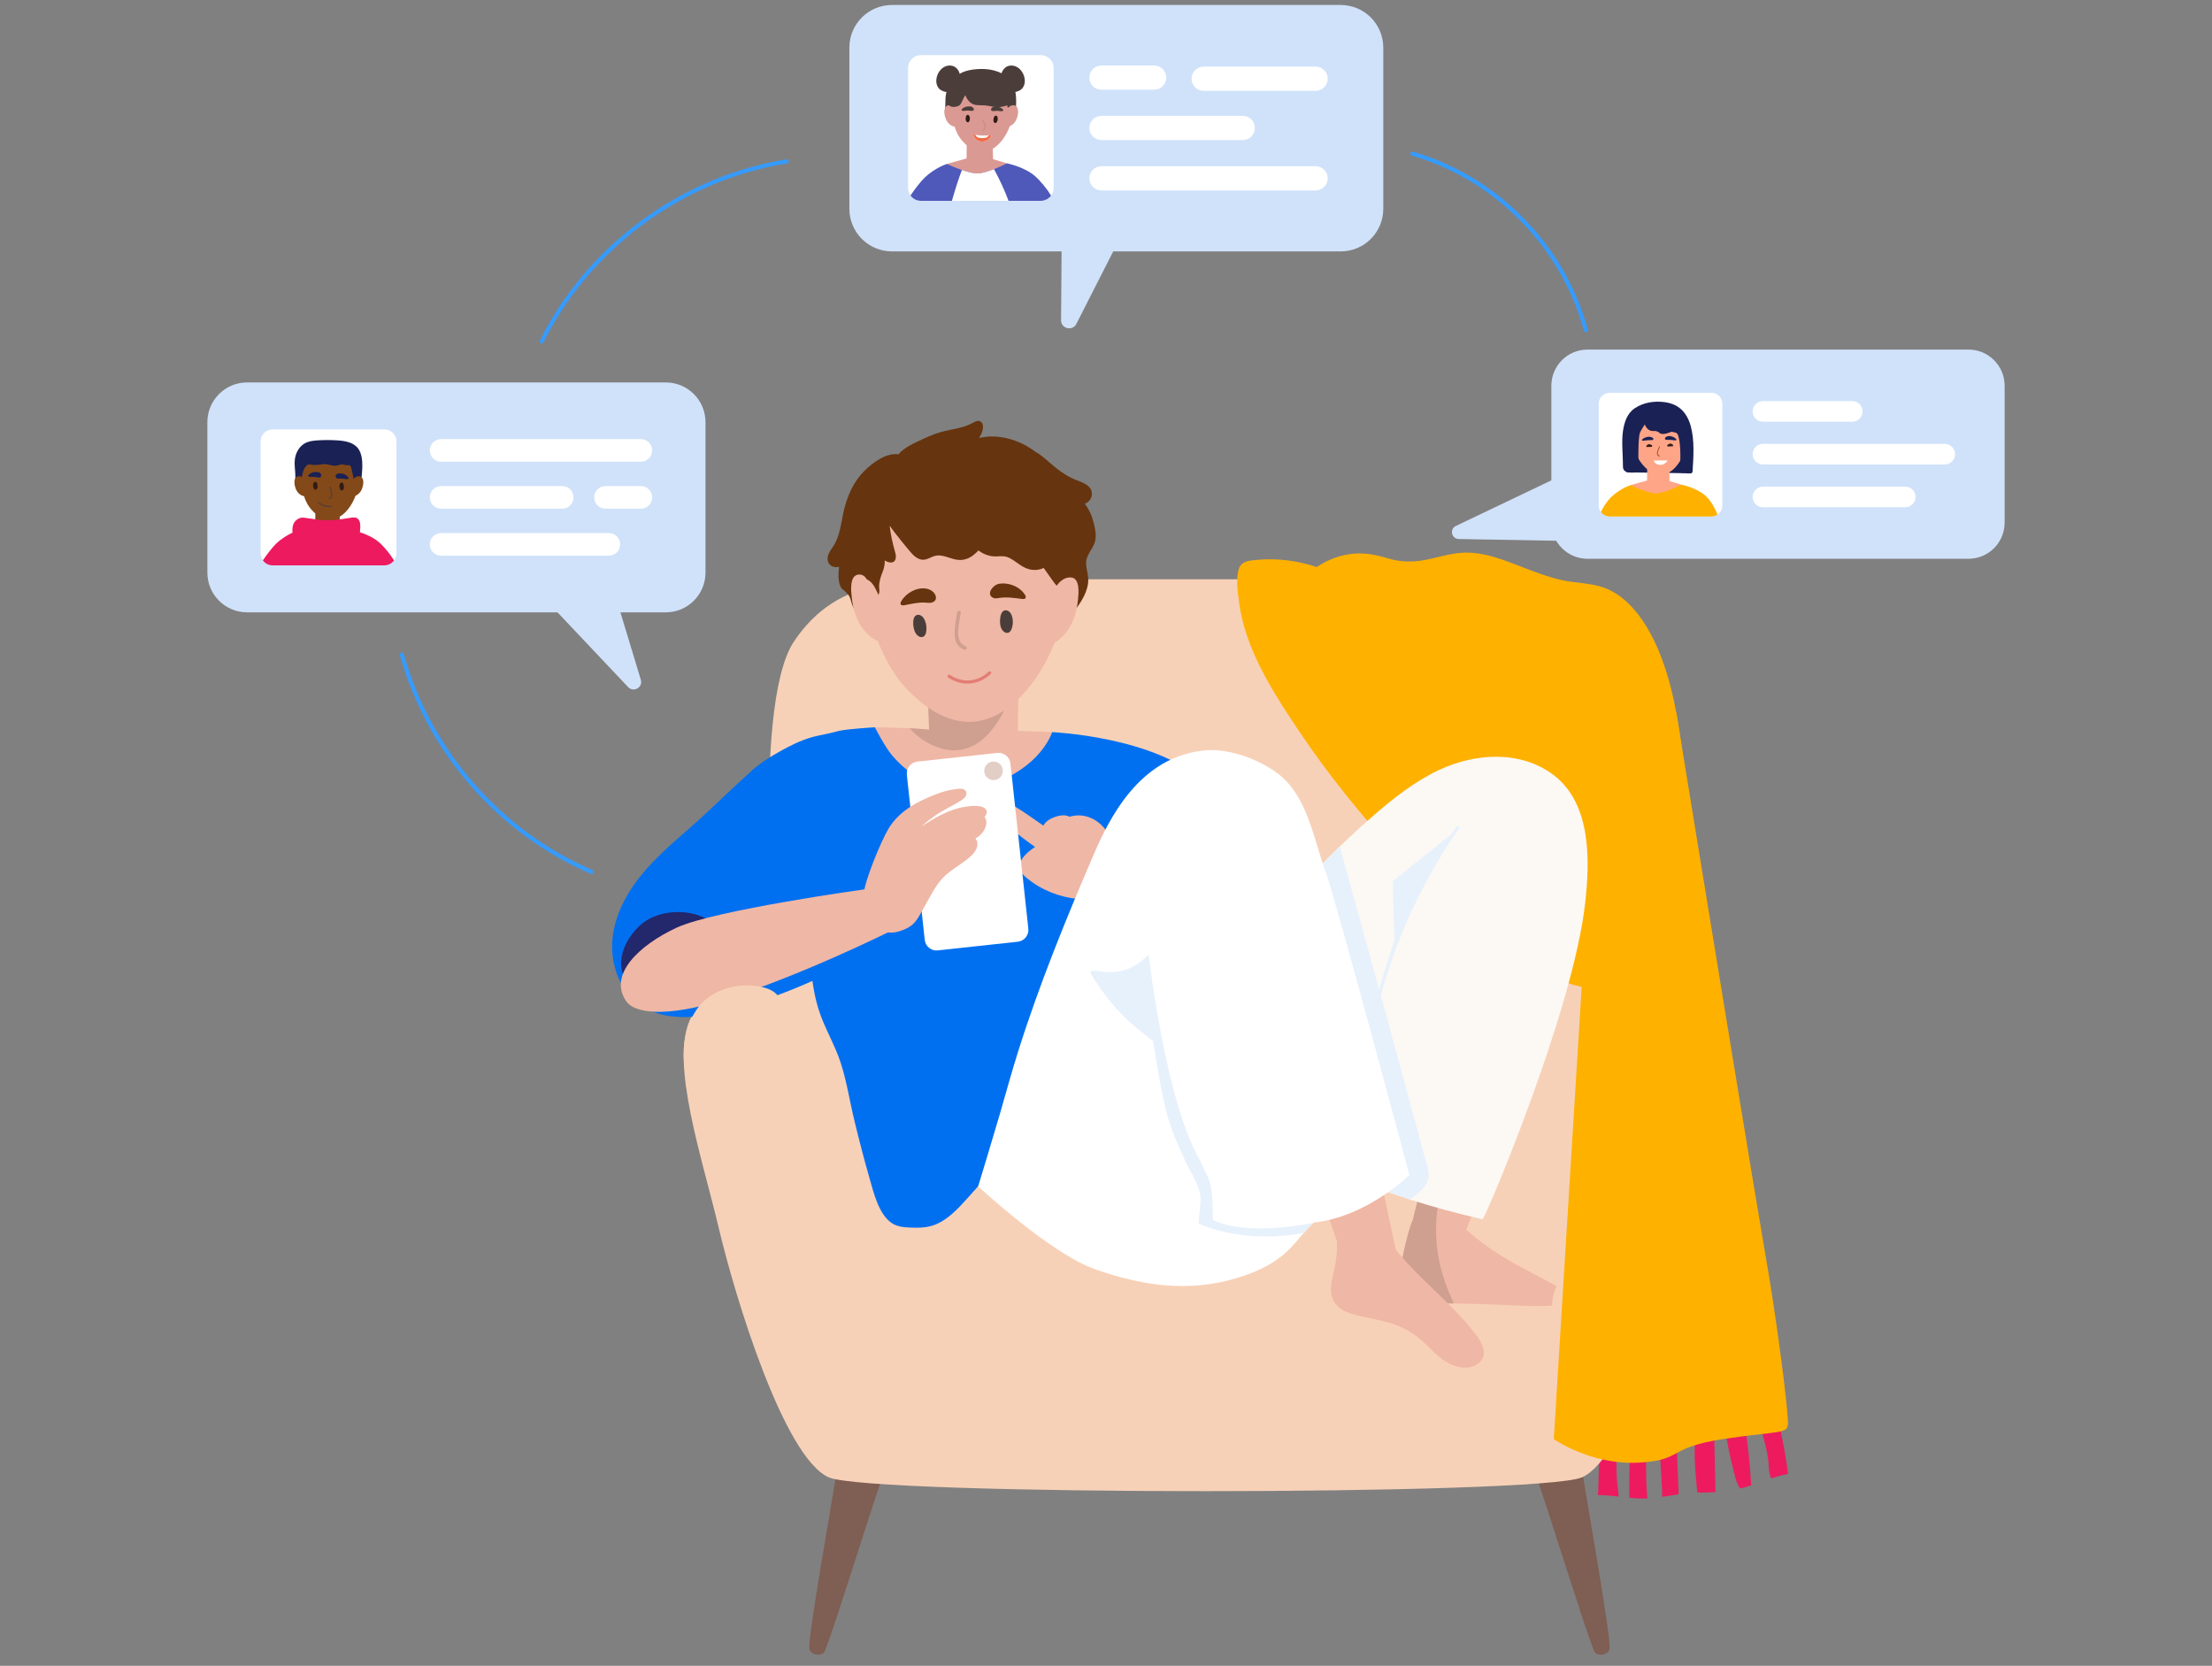 <svg width="320" height="241" viewBox="0 0 320 241" fill="none" xmlns="http://www.w3.org/2000/svg">
<rect x="0" y="0" width="320" height="241" fill="#808080" stroke="none"/>
<g clip-path="url(#clip0_1438_66715)">
<g clip-path="url(#clip1_1438_66715)">
<path d="M254.191 206.461C254.359 206.473 254.523 206.473 254.687 206.473C255.133 208.18 255.706 209.85 255.836 211.654C255.885 212.357 255.898 213.215 256.241 213.875C257.044 213.615 257.849 213.395 258.672 213.237C258.344 210.675 257.88 208.131 257.263 205.618C257.229 205.472 257.065 205.429 256.944 205.488C256.322 205.794 255.693 205.965 255.034 206.018C254.867 205.42 254.727 204.812 254.647 204.189C254.613 203.92 254.182 203.92 254.216 204.189C254.297 204.818 254.424 205.432 254.572 206.039C254.448 206.039 254.318 206.036 254.188 206.027C253.91 206.008 253.913 206.439 254.188 206.458L254.191 206.461Z" fill="#ED1A60"/>
<path d="M248.607 207.226L249.623 207.018C249.877 208.803 250.224 210.572 250.685 212.319C250.874 213.029 251.115 214.532 251.75 215.347C252.274 215.223 252.803 215.071 253.339 214.891C253.172 211.982 252.874 209.081 252.432 206.2C252.413 206.079 252.274 206.033 252.168 206.048C251.437 206.203 250.7 206.355 249.97 206.504C249.895 205.893 249.827 205.286 249.771 204.688C249.747 204.418 249.316 204.412 249.341 204.688C249.4 205.326 249.474 205.958 249.555 206.59C249.202 206.665 248.846 206.736 248.489 206.81C248.22 206.866 248.335 207.278 248.607 207.222V207.226Z" fill="#ED1A60"/>
<path d="M244.619 207.598C244.83 207.629 245.031 207.641 245.235 207.644C245.105 209.711 245.127 211.784 245.356 213.844C245.421 214.455 245.437 215.238 245.557 215.939C245.561 215.939 245.564 215.939 245.567 215.939C246.477 215.939 247.338 215.917 248.18 215.864C248.177 215.815 248.171 215.768 248.171 215.725C248.159 215.105 248.14 214.489 248.128 213.869C248.072 211.465 248.019 209.057 247.964 206.653C247.961 206.501 247.778 206.368 247.642 206.467C247.032 206.891 246.384 207.139 245.691 207.201C245.703 207.059 245.709 206.913 245.722 206.77C245.746 206.495 245.316 206.495 245.291 206.77C245.279 206.922 245.273 207.068 245.266 207.217C245.09 207.214 244.913 207.204 244.734 207.176C244.464 207.139 244.347 207.551 244.622 207.588L244.619 207.598Z" fill="#ED1A60"/>
<path d="M238.944 209.194C239.331 209.215 239.7 209.197 240.065 209.15C240.186 211.251 240.307 213.349 240.44 215.449C240.459 215.756 240.44 216.159 240.446 216.558C241.245 216.438 242.041 216.295 242.843 216.177C242.756 213.962 242.666 211.75 242.58 209.537C242.561 209.107 242.722 208.273 242.171 208.134C241.902 208.066 241.632 208.264 241.394 208.357C241.081 208.478 240.774 208.565 240.468 208.633C240.449 208.369 240.434 208.109 240.421 207.846C240.403 207.57 239.975 207.567 239.991 207.846C240.009 208.134 240.025 208.422 240.044 208.71C239.687 208.763 239.328 208.785 238.947 208.763C238.669 208.754 238.669 209.184 238.947 209.194H238.944Z" fill="#ED1A60"/>
<path d="M235.861 209.838C235.697 211.883 235.687 213.934 235.709 215.992C235.709 216.196 235.693 216.438 235.693 216.686C236.44 216.763 237.183 216.816 237.926 216.803C238.059 216.803 238.189 216.788 238.323 216.782C238.152 214.951 238.087 213.113 238.155 211.27C238.168 210.851 238.397 210.055 237.979 209.785C237.824 209.683 237.647 209.754 237.471 209.751C237.031 209.739 236.666 209.686 236.313 209.559C236.338 209.228 236.369 208.896 236.409 208.562C236.44 208.292 236.009 208.292 235.978 208.562C235.947 208.834 235.923 209.101 235.898 209.367C235.786 209.302 235.669 209.234 235.554 209.147C235.334 208.983 235.121 209.355 235.34 209.516C235.508 209.64 235.684 209.745 235.861 209.838Z" fill="#ED1A60"/>
<path d="M230.27 209.823C230.648 209.866 231.014 209.881 231.379 209.878L231.206 215.815C231.203 215.948 231.181 216.122 231.159 216.311C232.153 216.292 233.157 216.394 234.16 216.512C234.129 215.641 233.943 214.731 233.903 213.934C233.822 212.37 233.813 210.799 233.869 209.231C233.872 209.098 233.726 208.977 233.593 209.023C233.005 209.234 232.413 209.364 231.822 209.414C231.831 209.008 231.844 208.605 231.856 208.199C231.865 207.923 231.435 207.923 231.426 208.199L231.391 209.438C231.023 209.448 230.651 209.435 230.27 209.386C230.001 209.352 230.001 209.782 230.27 209.816V209.823Z" fill="#ED1A60"/>
<path d="M127.727 212.205C125.782 211.57 123.837 210.935 121.889 210.299C121.982 209.692 122.078 209.088 122.171 208.481C122.215 208.211 121.8 208.093 121.756 208.366C121.663 208.967 121.57 209.565 121.478 210.166C121.313 210.114 121.149 210.061 120.985 210.005C120.722 209.918 120.607 210.334 120.871 210.42C121.05 210.479 121.23 210.538 121.409 210.597C120.171 218.538 116.916 236.463 117.08 238.495C117.155 239.419 118.969 239.834 119.381 238.759C120.917 234.755 125.506 219.998 126.888 215.939C128.448 211.328 126.575 217.162 127.875 212.471C127.906 212.357 127.835 212.242 127.727 212.208V212.205Z" fill="#7F5E53"/>
<path d="M222.061 212.468C223.362 217.156 221.488 211.325 223.049 215.936C224.433 219.995 229.019 234.752 230.555 238.756C230.967 239.831 232.782 239.416 232.856 238.492C233.02 236.46 229.766 218.535 228.527 210.594C228.707 210.535 228.886 210.476 229.066 210.417C229.329 210.331 229.215 209.915 228.951 210.002C228.787 210.055 228.623 210.111 228.459 210.163C228.366 209.562 228.273 208.964 228.18 208.363C228.137 208.09 227.725 208.205 227.765 208.478C227.858 209.085 227.954 209.689 228.047 210.296C226.102 210.932 224.158 211.567 222.21 212.202C222.098 212.239 222.027 212.351 222.058 212.465L222.061 212.468Z" fill="#7F5E53"/>
<path d="M248.893 147.463C245.945 141.152 236.218 143.733 236.218 143.733C236.218 143.733 240.346 102.424 233.861 92.779C227.377 83.134 217.761 83.806 205.687 83.806H143.05C130.976 83.806 121.36 83.134 114.876 92.779C108.391 102.424 112.519 143.733 112.519 143.733C112.519 143.733 102.792 141.152 99.844 147.463C96.896 153.775 101.613 167.628 103.972 177.627C106.329 187.625 113.405 210.861 119.889 213.73C125.922 216.397 222.825 216.397 228.857 213.73C235.342 210.861 242.414 187.625 244.774 177.627C247.131 167.628 251.847 153.775 248.902 147.463H248.893Z" fill="#F7D1B7"/>
<path d="M244.304 118.384C244.291 118.251 244.273 118.114 244.26 117.978C244.26 117.966 244.257 117.953 244.257 117.941C243.836 113.975 243.542 109.913 242.963 105.91C242.83 104.983 242.684 104.063 242.511 103.152C242.511 103.134 242.507 103.118 242.501 103.099C242.26 101.78 241.972 100.466 241.628 99.171C241.591 99.016 241.551 98.858 241.504 98.703C241.281 97.876 241.027 97.054 240.749 96.246C239.696 93.181 238.215 90.089 235.973 87.71C234.976 86.65 233.803 85.748 232.456 85.184C230.904 84.534 229.216 84.41 227.563 84.202C226.686 84.094 225.835 83.917 224.999 83.694C224.831 83.651 224.667 83.604 224.503 83.551C222.038 82.845 219.703 81.773 217.244 80.936C215.73 80.416 214.16 80.019 212.556 79.954C210.843 79.889 209.211 80.298 207.564 80.707C207.199 80.797 206.842 80.881 206.489 80.949C206.356 80.974 206.22 81.001 206.084 81.026C204.316 81.336 202.656 81.336 200.807 80.784C199.091 80.273 197.453 79.923 195.654 80.118C193.948 80.304 192.322 80.881 190.897 81.77C190.764 81.857 190.631 81.943 190.498 82.033C190.498 82.036 190.495 82.036 190.495 82.036C187.705 81.104 184.75 80.722 181.812 80.998C180.815 81.088 179.632 81.15 179.241 82.241C178.755 83.61 179.049 85.507 179.22 86.913C179.529 89.466 180.273 91.917 181.276 94.275C181.356 94.473 181.443 94.665 181.53 94.861C183.193 98.604 185.487 102.12 187.717 105.467C189.931 108.794 192.306 111.998 194.706 114.997C194.852 115.183 194.998 115.366 195.149 115.549C202.21 124.293 209.434 131.224 213.491 134.189C215.804 135.884 217.737 137.312 219.524 138.508C219.914 138.775 220.301 139.026 220.682 139.264C223.314 140.922 225.748 142.065 228.814 142.787C229.071 142.846 229.337 142.908 229.607 142.964C229.997 143.045 230.402 143.119 230.82 143.187C232.406 143.454 234.18 143.627 236.218 143.726C236.868 143.757 237.55 143.63 238.243 143.392C238.376 143.345 238.51 143.292 238.649 143.24C241.38 142.112 244.17 139.295 245.409 137.061C245.496 136.91 245.573 136.761 245.641 136.615C245.954 135.958 246.109 135.363 246.062 134.911C245.477 129.399 244.892 123.89 244.307 118.378L244.304 118.384Z" fill="#FFB100"/>
<path d="M158.244 75.722C157.99 74.69 157.569 73.711 156.937 72.887C157.569 72.626 158.037 72.016 157.953 71.288C157.817 70.095 156.38 69.742 155.448 69.351C153.618 68.586 152.354 67.328 150.865 66.092C150.53 65.813 150.177 65.578 149.809 65.376C148.941 64.719 147.985 64.18 146.944 63.79C145.863 63.384 144.705 63.154 143.547 63.145C142.894 63.139 142.256 63.235 141.621 63.35C141.757 63.161 141.875 62.962 141.971 62.755C142.169 62.327 142.398 61.407 141.934 61.035C141.447 60.645 140.825 61.147 140.391 61.351C139.212 61.906 137.97 62.061 136.709 62.349C135.635 62.594 134.619 63.003 133.625 63.467C132.368 64.056 130.897 64.657 129.968 65.723C128.184 65.475 126.193 66.969 125.025 68.146C123.589 69.593 122.771 71.344 122.226 73.268C121.746 74.972 121.662 76.905 120.854 78.507C120.495 79.22 119.711 79.991 119.721 80.822C119.73 81.807 120.616 82.222 121.387 81.993C121.26 82.972 121.238 83.979 121.551 84.769C121.706 85.16 121.932 85.268 122.226 85.534C122.576 85.85 122.855 86.132 123.019 86.613C123.127 86.935 123.18 87.26 123.316 87.576C123.883 88.893 124.998 89.903 126.112 90.78C127.165 91.607 128.271 92.367 129.417 93.067C130.451 95.49 133.48 96.788 135.653 98.176C136.963 99.013 138.162 100.407 139.874 100.168C141.537 99.939 143.296 99.081 144.832 98.433C146.455 97.749 148.037 96.943 149.431 95.865C150.889 94.737 151.88 93.38 152.815 91.824C153.875 90.064 155.417 88.651 156.463 86.892C156.912 86.139 157.272 85.314 157.399 84.447C157.55 83.415 157.163 82.557 157.123 81.544C157.077 80.304 158.018 79.567 158.371 78.464C158.653 77.581 158.455 76.599 158.238 75.722H158.244Z" fill="#66340E"/>
<path d="M152.206 105.919C152.206 105.919 149.1 105.786 147.248 105.742C145.966 105.711 144.681 105.69 143.396 105.69C140.807 105.677 138.218 105.721 135.632 105.807C135.607 105.73 135.542 105.662 135.44 105.652C135.096 105.618 134.756 105.587 134.412 105.556C133.483 105.476 132.551 105.411 131.616 105.358C129.934 105.262 126.562 105.222 126.562 105.222C126.562 105.222 124.298 107.902 124.112 108.553C123.957 109.095 125.537 107.49 125.781 107.917C128.095 111.933 131.622 115.735 136.044 117.368C138.301 118.201 140.67 118.997 143.098 118.505C145.346 118.049 147.338 116.732 148.936 115.118C150.66 113.38 152.054 111.285 153.336 109.206C153.723 108.583 152.209 105.925 152.209 105.925L152.206 105.919Z" fill="#EFB7A5"/>
<path d="M147.369 111.952C147.292 109.882 147.248 107.812 147.248 105.743C147.248 102.951 147.323 100.153 147.462 97.361C147.475 97.141 147.171 97.076 147.063 97.253C146.799 97.699 146.524 98.083 146.168 98.334C145.846 98.557 145.459 98.669 144.96 98.619C144.647 98.585 144.526 98.539 144.232 98.65C143.978 98.749 144 98.858 143.765 98.979C143.176 99.276 142.693 99.313 142.071 99.199C141.328 99.056 140.597 98.864 139.857 98.715C139.81 98.706 139.767 98.697 139.72 98.691C137.958 98.362 136.116 98.347 134.632 99.425C134.598 98.443 134.567 97.457 134.53 96.478C134.521 96.203 134.09 96.203 134.1 96.478C134.146 97.705 134.19 98.932 134.233 100.162C134.298 101.959 134.357 103.763 134.413 105.563C134.434 106.248 134.456 106.926 134.478 107.608C134.546 109.78 134.608 111.949 134.666 114.118C134.67 114.254 134.775 114.325 134.88 114.325C135.137 114.914 135.71 115.267 136.416 115.568C136.837 115.747 137.159 116.076 137.587 116.253C137.899 116.383 138.249 116.445 138.581 116.519C139.432 116.711 140.302 116.854 141.173 116.854C144.08 116.854 146.601 114.957 147.499 112.206C147.543 112.082 147.465 111.992 147.369 111.955V111.952Z" fill="#EFB7A5"/>
<path d="M146.308 98.762C146.287 98.598 146.24 98.455 146.166 98.331C145.327 96.826 141.134 98.198 139.715 98.684C139.613 98.722 139.523 98.753 139.449 98.781C138.542 99.09 137.687 99.521 136.783 99.834C135.95 100.125 135.049 99.859 134.259 100.144C134.25 100.147 134.237 100.153 134.228 100.156C134.293 101.953 134.352 103.757 134.408 105.557C133.479 105.476 132.547 105.411 131.611 105.359C132.373 106.285 133.407 107.053 134.473 107.602C134.962 107.856 135.461 108.064 135.941 108.218C138.724 109.108 141.236 108.166 143.106 106.034C143.205 105.922 143.301 105.811 143.394 105.693C144.2 104.72 144.89 103.645 145.398 102.493C145.866 101.433 146.457 99.949 146.308 98.765V98.762Z" fill="#CF9F90"/>
<path d="M154.184 84.986C154.206 82.873 154.033 80.754 153.757 78.703C153.624 77.72 153.438 76.744 153.175 75.79C152.871 74.699 152.429 73.485 151.447 73.076C150.849 72.828 150.18 72.939 149.549 72.843C148.133 72.63 147.046 71.421 145.792 70.684C144.349 69.835 142.665 69.602 141.023 69.618C139.314 69.63 137.608 69.894 135.963 70.396C135.276 70.606 134.588 70.86 133.876 70.894C132.247 70.978 130.851 70.219 129.253 70.885C127.754 71.508 126.679 72.713 125.97 74.263C123.982 78.61 124.756 83.719 125.688 88.295C126.559 92.565 128.574 97.141 131.612 100.128C133.542 102.028 135.908 103.784 138.661 104.293C141.767 104.866 144.458 103.664 146.762 101.637C151.181 97.749 154.126 90.855 154.184 84.986Z" fill="#EFB7A5"/>
<path d="M154.01 75.685C152.889 72.928 150.656 70.991 147.918 69.922C141.787 67.527 134.764 67.673 128.632 69.978C128.632 69.978 128.632 69.975 128.629 69.972C127.914 69.07 126.805 69.312 125.994 69.953C125.963 69.965 125.935 69.987 125.913 70.021C124.978 70.805 124.464 71.973 124.145 73.126C123.618 75.028 123.176 77.216 123.253 79.307C122.888 80.038 122.764 80.881 122.925 81.845C123.188 83.428 123.699 86.418 125.78 86.567C126.3 86.604 126.938 86.4 127.155 85.876C127.276 85.582 127.177 85.238 127.177 84.931C127.177 84.097 127.409 83.419 127.712 82.657C127.929 82.111 128.003 81.591 127.991 81.079C128.019 81.095 128.047 81.117 128.075 81.132C129.22 81.764 129.849 81.123 129.508 79.936C129.134 78.626 128.846 77.349 128.7 76.057C128.942 76.395 129.189 76.729 129.443 77.061C130.094 77.907 130.772 78.734 131.456 79.555C131.939 80.131 132.481 80.791 133.255 80.953C134.107 81.129 134.742 80.435 135.566 80.364C136.597 80.274 137.588 80.903 138.603 80.999C139.848 81.117 140.768 80.469 141.548 79.629C141.731 79.775 141.929 79.905 142.143 80.02C142.539 80.231 142.97 80.379 143.413 80.454C144.342 80.606 145.165 80.258 146.057 80.729C147.197 81.331 147.965 82.285 149.334 82.437C149.919 82.502 150.486 82.409 150.984 82.167C151.393 82.746 151.802 83.326 152.214 83.902C152.78 84.692 153.35 85.424 154.208 85.91C154.363 85.997 154.511 85.882 154.53 85.724C154.936 82.406 155.307 78.867 154.013 75.688L154.01 75.685Z" fill="#66340E"/>
<path d="M151.513 93.162C152.371 93.416 153.486 92.344 153.978 91.796C155.232 90.402 155.756 88.599 155.945 86.767C156.035 85.887 156.279 83.638 154.935 83.539C152.318 83.353 150.869 88.918 150.798 90.761C150.773 91.412 150.705 92.918 151.516 93.159L151.513 93.162Z" fill="#EFB7A5"/>
<path d="M128.356 90.343C128.3 88.918 127.792 87.576 127.185 86.303C126.764 85.423 126.365 84.227 125.405 83.821C125.148 83.4 124.779 83.08 124.219 83.121C122.875 83.217 123.116 85.469 123.209 86.349C123.398 88.18 123.918 89.981 125.176 91.378C125.671 91.926 126.786 93.001 127.64 92.744C128.452 92.503 128.384 90.997 128.359 90.346L128.356 90.343Z" fill="#EFB7A5"/>
<path d="M177.513 127.506C177.073 125.03 176.435 122.672 175.417 120.373C174.8 118.982 174.782 117.802 174.646 116.33C174.546 115.261 174.24 114.248 173.782 113.287C173.918 113.234 173.995 113.076 173.862 112.952C166.972 106.557 152.204 105.919 152.204 105.919C152.204 105.919 151.717 107.58 149.878 109.488C146.372 113.129 139.752 115.456 135.001 113.609C132.688 112.711 130.666 111.165 129.059 109.287C128.012 108.063 126.563 105.219 126.563 105.219C126.563 105.219 122.422 105.448 121.205 105.78C118.765 106.446 117.876 106.343 115.548 107.332C114.024 107.979 111.026 109.646 109.735 110.691C109.292 111.05 108.626 111.493 108.45 112.076C108.258 112.705 108.645 113.324 108.911 113.863C111.999 120.175 114.82 126.598 117.334 133.154C117.105 137.439 117.13 141.774 118.381 145.901C119.196 148.591 120.707 150.989 121.583 153.65C122.5 156.427 122.927 159.358 123.618 162.193C124.293 164.966 125.005 167.736 125.795 170.481C126.38 172.517 127.095 175.587 128.935 176.898C129.74 177.471 130.725 177.555 131.685 177.595C132.889 177.645 134.119 177.632 135.255 177.186C137.547 176.291 139.309 174.035 140.922 172.269C143.499 169.443 145.865 166.435 148.011 163.277C150.451 161.744 153.043 160.421 155.402 158.769C159.205 156.111 162.605 152.925 165.999 149.777C169.372 146.651 172.707 143.432 175.41 139.689C176.612 138.022 177.758 136.191 178.098 134.13C178.458 131.949 177.903 129.644 177.519 127.5L177.513 127.506Z" fill="#0070F1"/>
<path d="M161.526 124.376C161.275 122.431 160.56 120.336 158.993 119.053C157.791 118.071 156.19 117.69 154.741 118.161C154.298 117.941 153.802 117.879 153.171 118.031C152.276 118.248 151.365 118.651 150.938 119.444C149.544 118.474 148.154 117.482 146.711 116.602C146.058 116.206 144.593 115.289 144.24 116.485C143.856 117.795 145.345 119.063 146.185 119.785C147.318 120.764 148.507 121.672 149.733 122.527C148.851 123.112 147.934 123.875 147.572 124.816C147.197 125.786 147.878 126.483 148.581 127.06C150.703 128.801 153.31 129.805 156.029 130.068C156.045 130.068 156.057 130.065 156.072 130.065C157.299 130.725 158.788 130.44 159.85 129.476C161.259 128.197 161.761 126.214 161.523 124.376H161.526Z" fill="#EFB7A5"/>
<path d="M122.721 134.509C122.641 132.55 122.266 130.614 121.768 128.721C121.157 126.412 120.371 124.151 119.625 121.886C118.919 119.741 118.308 117.529 117.457 115.438C116.209 112.376 113.245 110.471 109.947 111.493C109.957 111.484 109.969 111.475 109.978 111.466C110.186 111.283 109.424 110.923 109.213 111.106C105.875 114.019 102.995 116.984 99.66 119.896C96.796 122.394 93.866 124.907 91.68 128.048C89.735 130.843 88.357 134.22 88.571 137.678C88.753 140.6 90.042 143.513 92.445 145.266C95.061 147.175 98.443 147.373 101.552 146.967C105.25 146.484 108.894 145.291 112.384 144.011C114.196 143.345 115.983 142.611 117.742 141.812C119.138 141.176 120.879 140.569 121.836 139.296C122.824 137.982 122.783 136.067 122.718 134.505L122.721 134.509Z" fill="#0070F1"/>
<path d="M92.872 133.635C90.741 135.401 88.976 138.686 90.32 141.394C90.348 141.449 90.391 141.48 90.438 141.493C90.385 141.604 90.41 141.75 90.565 141.778C92.388 142.106 94.213 142.463 96.043 142.76C97.405 142.983 98.811 143.15 100.183 142.927C102.707 142.518 104.757 140.535 104.94 137.923C105.373 131.723 96.715 130.45 92.875 133.635H92.872Z" fill="#23276C"/>
<path d="M197.325 164.185C197.087 163.81 196.848 163.798 196.43 163.854C195.637 163.962 194.835 164.244 194.055 164.436C193.024 164.69 191.989 164.941 190.958 165.198C190.277 165.366 189.633 165.517 189.063 165.895C188.989 165.685 188.914 165.471 188.837 165.257C188.747 165.006 188.363 165.152 188.453 165.403C188.546 165.657 188.633 165.914 188.725 166.171C188.645 166.295 188.722 166.459 188.84 166.493C190.782 171.928 192.68 177.375 194.532 182.838C194.538 182.853 194.547 182.866 194.557 182.878C194.699 183.702 194.965 184.468 195.854 184.725C196.746 184.985 198.558 184.368 199.239 183.777C200.214 182.934 202.057 181.443 202.057 181.443L198.313 163.922C198.313 163.922 197.666 164.718 197.325 164.185Z" fill="#EFB7A5"/>
<path d="M216.69 163.104C216.693 162.658 216.501 162.519 216.117 162.339C215.395 161.998 214.569 161.797 213.807 161.533C212.803 161.186 211.797 160.833 210.797 160.489C210.134 160.257 209.512 160.034 208.827 160.043C208.88 159.823 208.936 159.603 208.985 159.386C209.044 159.129 208.641 159.039 208.579 159.296C208.521 159.563 208.456 159.826 208.391 160.089C208.257 160.148 208.233 160.331 208.31 160.424C207.421 164.198 206.508 167.963 205.576 171.724C205.179 173.332 204.777 174.947 204.368 176.558C204.312 176.787 204.25 177.01 204.194 177.236C204.191 177.255 204.194 177.267 204.194 177.283C203.863 178.054 203.671 178.835 204.275 179.538C204.885 180.245 206.74 180.713 207.635 180.589C207.722 180.576 207.808 180.567 207.901 180.552C209.214 180.384 211.267 180.167 211.267 180.167L212.119 177.933L217.659 163.43C217.659 163.43 216.677 163.743 216.687 163.11L216.69 163.104Z" fill="#EFB7A5"/>
<path d="M225.164 186.057C225.056 185.995 224.951 185.936 224.855 185.881C223.449 185.097 222.015 184.372 220.597 183.619C217.776 182.122 215.097 180.505 212.688 178.392C212.496 178.224 212.31 178.07 212.121 177.93C211.365 177.363 210.616 177.059 209.551 177.152C208.944 177.205 208.346 177.221 207.761 177.193C206.788 177.146 205.844 176.97 204.896 176.647C204.927 176.551 204.955 176.458 204.986 176.362C205.073 176.099 204.658 175.984 204.574 176.245C204.543 176.331 204.518 176.418 204.487 176.502C204.475 176.492 204.463 176.489 204.444 176.483C204.426 176.474 204.398 176.502 204.367 176.551C203.977 177.18 202.698 182.005 202.568 184.279C202.453 186.37 203.763 187.817 205.745 188.294C206.962 188.583 208.247 188.53 209.492 188.558C209.761 188.561 210.034 188.57 210.303 188.576C211.508 188.601 212.715 188.623 213.923 188.651C216.391 188.697 222.498 189.097 224.319 188.892C224.396 188.883 224.48 188.877 224.564 188.868C224.477 187.895 224.836 186.968 225.164 186.06V186.057Z" fill="#EFB7A5"/>
<path d="M208.163 182.237C208.052 181.676 207.965 181.109 207.9 180.545C207.767 179.429 207.72 178.308 207.758 177.189C207.816 175.265 208.12 173.35 208.643 171.491C208.721 171.225 208.303 171.107 208.231 171.376C208.157 171.631 208.101 171.878 208.039 172.132C207.318 172.012 206.593 171.888 205.872 171.77C205.776 171.751 205.677 171.736 205.574 171.717C205.178 173.325 204.775 174.94 204.367 176.551C203.977 177.18 202.698 182.004 202.568 184.278C202.453 186.37 203.763 187.817 205.745 188.294C206.962 188.582 208.247 188.529 209.492 188.557C209.761 188.56 210.034 188.57 210.303 188.576C209.374 186.54 208.597 184.439 208.16 182.237H208.163Z" fill="#CF9F90"/>
<path d="M224.753 112.131C219.953 108.488 213.369 108.955 208.166 111.4C204.661 113.048 201.583 115.475 198.675 118.006C197.015 119.456 195.392 120.949 193.81 122.48C192.872 123.388 191.949 124.314 191.035 125.247C190.131 125.114 189.456 125.622 188.954 126.384C188.998 125.278 189.041 124.172 189.097 123.072C189.115 122.796 188.685 122.796 188.666 123.072C188.598 124.479 188.533 125.891 188.465 127.301C188.069 128.218 187.833 129.235 187.703 129.91C187.651 130.18 188.069 130.297 188.121 130.022C188.177 129.724 188.267 129.306 188.388 128.85C188.351 129.616 188.307 130.387 188.255 131.153C188.177 132.404 188.032 133.761 187.115 134.703C186.353 135.49 185.266 135.853 184.328 136.377C184.142 136.479 183.966 136.59 183.808 136.708C182.572 137.597 182.052 138.855 181.981 140.47C181.869 143.017 182.3 145.635 182.869 148.11C184.006 153.068 185.737 158.004 187.846 162.633C188.741 164.606 189.828 166.574 191.453 168.049C191.974 168.523 192.537 168.923 193.135 169.276C194.432 170.047 195.876 170.593 197.281 171.144C199.486 172.015 201.719 172.808 203.97 173.533C207.429 174.652 210.938 175.603 214.487 176.39C214.756 176.449 227.552 146.508 229.323 130.62C230.008 124.488 230.218 116.283 224.756 112.134L224.753 112.131Z" fill="#FCF8F4"/>
<path d="M210.699 119.614C207.314 124.445 204.499 129.644 202.297 135.097C202.245 132.559 202.149 130.022 201.991 127.487C201.975 127.212 201.545 127.212 201.56 127.487C201.734 130.282 201.842 133.08 201.888 135.878C201.888 135.934 201.91 135.974 201.938 136.008C201.021 138.363 200.216 140.764 199.532 143.203C197.637 136.29 195.732 129.38 193.809 122.48C192.871 123.388 191.948 124.315 191.034 125.247C190.13 125.114 189.455 125.622 188.953 126.384C188.997 125.278 189.04 124.172 189.096 123.072C189.114 122.796 188.684 122.796 188.665 123.072C188.597 124.479 188.532 125.892 188.464 127.301C188.068 128.219 187.832 129.235 187.702 129.91C187.65 130.18 188.068 130.298 188.12 130.022C188.176 129.724 188.266 129.306 188.387 128.851C188.35 129.616 188.306 130.387 188.254 131.153C188.176 132.405 188.031 133.762 187.114 134.704C186.352 135.491 185.265 135.853 184.327 136.377C184.141 136.479 183.965 136.591 183.807 136.708C184.64 140.516 185.885 144.268 186.962 147.99C188.315 152.668 189.672 157.341 191.031 162.016C191.728 164.421 192.425 166.828 193.122 169.236C193.125 169.248 193.131 169.26 193.134 169.273C194.431 170.044 195.875 170.59 197.28 171.141C199.485 172.012 201.718 172.805 203.969 173.53C205.152 172.669 206.691 171.55 206.679 170.001C206.67 169.025 206.267 168.021 206.013 167.092C205.682 165.849 205.351 164.61 205.016 163.364C203.756 158.673 202.486 153.988 201.21 149.303C200.73 147.537 200.241 145.774 199.758 144.008C202.099 135.36 205.927 127.174 211.073 119.831C211.231 119.605 210.86 119.388 210.702 119.614H210.699Z" fill="#E7F1FC"/>
<path d="M191.778 126.17C190.211 121.867 189.313 116.324 186.021 112.94C183.42 110.248 178.069 108.203 174.365 108.553C165.979 109.34 161.381 116.268 158.321 123.385C154.258 132.835 150.332 142.422 147.25 152.244C146.315 155.225 145.491 158.239 144.624 161.239C143.779 164.16 141.506 171.631 141.506 171.631C141.506 171.631 151.985 181.397 158.535 183.671C165.945 186.246 172.888 187.07 180.237 184.468C186.507 182.243 187.248 179.436 190.056 176.867C197.798 176.049 203.889 169.982 203.889 169.982C203.889 169.982 193.36 130.508 191.781 126.17H191.778Z" fill="white"/>
<path d="M214.643 195.387C214.507 194.405 213.77 193.391 213.182 192.651C209.896 188.511 205.635 185.277 202.259 181.215C200.6 179.219 198.844 176.973 196.199 176.313C195.505 176.136 194.363 175.851 193.917 176.592C193.681 176.982 193.585 177.509 193.564 178.06C193.455 178.06 193.353 178.129 193.362 178.268C193.458 179.588 193.443 180.911 193.285 182.222C193.112 183.597 192.619 184.945 192.542 186.33C192.433 188.301 193.65 189.475 195.437 190.036C197.85 190.789 200.361 190.944 202.696 192.003C203.901 192.549 204.975 193.277 205.944 194.175C206.861 195.027 207.691 195.972 208.707 196.701C209.546 197.302 210.655 197.794 211.742 197.853C211.893 197.856 212.039 197.856 212.184 197.85C212.649 197.825 213.101 197.708 213.513 197.475C213.637 197.407 213.764 197.32 213.881 197.224C213.9 197.215 213.912 197.203 213.928 197.19C214.315 196.871 214.529 196.518 214.621 196.146C214.68 195.895 214.687 195.644 214.646 195.39L214.643 195.387Z" fill="#EFB7A5"/>
<path d="M144.283 108.926L132.708 110.182C131.766 110.284 131.085 111.131 131.187 112.074L133.778 135.974C133.88 136.917 134.726 137.598 135.668 137.496L147.244 136.24C148.186 136.137 148.867 135.29 148.765 134.348L146.174 110.447C146.072 109.505 145.225 108.824 144.283 108.926Z" fill="white"/>
<path d="M143.733 112.859C144.475 112.859 145.077 112.257 145.077 111.515C145.077 110.772 144.475 110.17 143.733 110.17C142.99 110.17 142.389 110.772 142.389 111.515C142.389 112.257 142.99 112.859 143.733 112.859Z" fill="#E3CEC6"/>
<path d="M142.615 117.099C142.097 116.374 140.404 116.606 139.691 116.708C137.353 117.043 135.251 118.313 133.244 119.593C133.854 119.063 134.489 118.561 135.148 118.09C136.427 117.179 137.843 116.569 139.159 115.735C139.688 115.401 140.202 114.607 139.422 114.198C139.056 114.006 138.474 114.14 138.103 114.186C137.208 114.301 136.341 114.552 135.498 114.871C132.742 115.924 130.073 117.309 128.524 119.909C127.434 121.74 125.112 127.367 124.969 129.238C124.753 132.135 126.71 135.791 130.085 134.735C132.436 134.001 132.643 133.052 133.789 131.066C134.526 129.787 135.182 128.43 136.142 127.292C137.118 126.14 138.412 125.436 139.605 124.547C140.369 123.977 141.379 123.184 141.398 122.127C141.404 121.765 141.292 121.498 141.11 121.303C141.209 121.247 141.305 121.192 141.401 121.13C142.382 120.501 143.107 119.054 142.426 118.168C142.711 117.864 142.89 117.483 142.615 117.095V117.099Z" fill="#EFB7A5"/>
<path d="M125.233 128.637C125.233 128.637 103.345 131.664 97.867 134.217C92.389 136.77 87.923 141.068 90.614 144.891C91.776 146.539 96.145 147.271 104.528 144.699C115.583 141.306 128.815 134.716 128.815 134.716L125.233 128.637Z" fill="#EFB7A5"/>
<path d="M113.36 147.286C113.36 152.613 109.969 162.227 106.03 162.227C102.091 162.227 98.898 157.908 98.898 152.582C98.898 150.329 99.468 148.024 100.726 146.134C102.701 143.166 106.606 142.09 109.988 142.747C110.607 142.868 111.223 143.048 111.762 143.376C113.119 144.2 113.357 145.818 113.357 147.286H113.36Z" fill="#F7D1B7"/>
<path d="M168.083 150.819C164.03 148.232 160.663 144.746 158.214 140.606C158.075 140.368 157.7 140.585 157.842 140.823C160.329 145.025 163.751 148.563 167.866 151.191C168.102 151.339 168.315 150.968 168.083 150.819Z" fill="#E3CEC6"/>
<path d="M258.648 206.018C258.589 206.882 258.171 207.062 256.27 207.3C256.134 207.319 255.991 207.335 255.836 207.353C254.545 207.505 252.668 207.697 249.953 208.097C249.81 208.115 249.665 208.134 249.519 208.162C249.411 208.174 249.299 208.193 249.188 208.208C245.14 208.831 243.725 209.59 242.514 210.241C242.372 210.318 242.236 210.393 242.093 210.464C241.012 211.025 239.867 211.471 236.869 211.613C230.161 211.936 224.779 208.208 224.779 208.208L225.866 190.578L225.891 190.154L228.814 142.794L228.833 142.531L228.864 142.047L229.663 129.139L229.7 128.501L230.186 120.606L230.211 120.188L230.586 114.146L234.568 110.453L234.915 110.124L242.502 103.094C242.505 103.112 242.511 103.128 242.511 103.146C242.545 103.37 242.703 104.339 242.963 105.904C243.384 108.497 244.072 112.73 244.92 117.904C244.942 118.05 244.964 118.192 244.989 118.338C246.032 124.749 247.311 132.56 248.609 140.498C248.652 140.768 248.695 141.04 248.742 141.316C249.25 144.427 249.761 147.547 250.265 150.602C250.287 150.745 250.312 150.89 250.333 151.033C252.653 165.165 254.756 177.884 255.421 181.692C255.765 183.653 256.106 185.745 256.428 187.845C256.449 187.988 256.471 188.13 256.493 188.267C257.753 196.524 258.735 204.828 258.648 206.011V206.018Z" fill="#FFB100"/>
<path d="M113.812 23.057C98.576 25.486 84.991 35.429 78.104 49.252C77.934 49.592 78.454 49.874 78.621 49.533C85.409 35.91 98.803 26.041 113.834 23.646C114.203 23.587 114.187 22.995 113.809 23.057H113.812Z" fill="#359BFF"/>
<path d="M229.697 47.681C226.402 35.43 216.579 25.45 204.396 21.945C204.031 21.84 203.898 22.416 204.263 22.522C216.251 25.97 225.894 35.808 229.136 47.855C229.235 48.22 229.799 48.047 229.7 47.681H229.697Z" fill="#359BFF"/>
<path d="M85.7 125.876C72.47 120.175 62.267 108.472 58.405 94.588C58.303 94.223 57.755 94.439 57.854 94.802C61.752 108.822 72.096 120.658 85.452 126.412C85.802 126.564 86.046 126.025 85.696 125.876H85.7Z" fill="#359BFF"/>
<path d="M284.77 50.574H229.658C226.769 50.574 224.428 52.917 224.428 55.807V75.606C224.428 78.497 226.769 80.84 229.658 80.84H284.77C287.659 80.84 290.001 78.497 290.001 75.606V55.807C290.001 52.917 287.659 50.574 284.77 50.574Z" fill="#D0E2FA"/>
<path d="M267.961 61.01H255.038C254.215 61.01 253.549 60.344 253.549 59.52C253.549 58.696 254.215 58.029 255.038 58.029H267.961C268.785 58.029 269.45 58.696 269.45 59.52C269.45 60.344 268.785 61.01 267.961 61.01Z" fill="white"/>
<path d="M281.336 67.195H255.038C254.215 67.195 253.549 66.528 253.549 65.704C253.549 64.88 254.215 64.214 255.038 64.214H281.336C282.159 64.214 282.825 64.88 282.825 65.704C282.825 66.528 282.159 67.195 281.336 67.195Z" fill="white"/>
<path d="M275.619 73.385H255.038C254.215 73.385 253.549 72.719 253.549 71.895C253.549 71.07 254.215 70.404 255.038 70.404H275.619C276.443 70.404 277.109 71.07 277.109 71.895C277.109 72.719 276.443 73.385 275.619 73.385Z" fill="white"/>
<path d="M231.588 78.351L211.023 77.979C209.976 77.961 209.667 76.542 210.614 76.089L226.333 68.585L231.591 78.348L231.588 78.351Z" fill="#D0E2FA"/>
<path d="M249.162 58.41V73.134C249.162 73.68 248.889 74.163 248.471 74.445C248.214 74.618 247.904 74.724 247.579 74.724H232.864C232.337 74.724 231.876 74.47 231.588 74.073C231.393 73.816 231.281 73.487 231.281 73.134V58.41C231.281 57.537 231.99 56.827 232.864 56.827H247.579C248.453 56.827 249.162 57.537 249.162 58.41Z" fill="white"/>
<path d="M243.59 65.072C243.107 64.604 242.131 64.722 241.537 64.719C240.149 64.71 238.762 64.713 237.378 64.725C236.764 64.731 236.399 64.654 236.105 65.202C235.693 65.971 235.894 67.024 236.223 67.793L235.455 67.78C235.098 67.774 235.098 68.329 235.455 68.335C236.926 68.357 238.396 68.381 239.867 68.403C240.914 68.419 243.763 68.462 243.763 68.462C243.763 68.462 243.986 67.79 243.992 67.21C243.998 66.612 244.079 65.543 243.587 65.069L243.59 65.072Z" fill="#1A2154"/>
<path d="M240.173 59.603C239.532 59.528 238.879 59.587 238.294 59.81C236.436 60.52 236.076 62.444 236.256 64.083C236.399 65.391 237.105 66.822 238.13 67.749C240.991 70.339 243.456 66.989 243.859 64.52C244.069 63.234 244.066 61.483 243.038 60.449C242.406 59.81 241.198 59.721 240.173 59.603Z" fill="#FEA587"/>
<path d="M238.27 66.764C238.317 66.879 238.27 69.515 238.27 69.515L235.867 70.184C235.867 70.184 237.716 71.734 239.543 71.852C241.37 71.966 243.24 70.116 243.24 70.116L241.531 69.608L241.463 66.993L238.273 66.761L238.27 66.764Z" fill="#FEA587"/>
<path d="M243.796 59.891C243.57 59.569 243.303 59.278 242.994 59.036C242.384 58.559 241.631 58.286 240.866 58.184C239.346 57.976 237.797 58.206 236.503 59.055C235.397 59.783 234.964 61.124 234.787 62.373C234.555 64.006 234.794 65.85 234.787 67.492C234.781 68.499 235.902 68.372 236.63 68.362C236.76 68.362 236.841 68.285 236.875 68.192C236.946 68.149 236.998 68.077 237.005 67.972C237.036 67.154 236.93 63.327 237.252 62.59C237.429 62.19 237.686 61.809 237.94 61.413C238.138 61.883 238.454 62.268 238.953 62.348C239.324 62.407 239.38 62.265 239.816 62.454C239.99 62.528 240.086 62.686 240.281 62.745C240.746 62.884 241.343 62.63 241.826 62.46C242.34 62.618 242.631 62.454 242.82 63.151C243.201 64.554 243.071 66.593 243.074 68.037C243.074 68.136 243.118 68.204 243.18 68.248C243.204 68.322 243.26 68.384 243.362 68.403C243.777 68.477 244.149 68.508 244.576 68.486C244.734 68.48 244.842 68.365 244.855 68.207C244.994 66.088 245.158 63.647 244.573 61.574C244.403 60.976 244.149 60.393 243.796 59.888V59.891Z" fill="#1A2154"/>
<path d="M248.473 74.444C248.216 74.618 247.906 74.723 247.581 74.723H232.866C232.339 74.723 231.878 74.469 231.59 74.073C231.909 73.422 232.423 72.539 233.144 71.857C234.414 70.652 235.87 70.19 235.87 70.19C235.87 70.19 238.372 71.368 239.598 71.368C240.824 71.368 243.246 70.122 243.246 70.122C243.246 70.122 245.327 70.516 246.671 71.671C247.495 72.381 248.12 73.614 248.476 74.448L248.473 74.444Z" fill="#FFB100"/>
<path d="M96.313 55.328H35.748C32.573 55.328 30 57.903 30 61.079V82.839C30 86.015 32.573 88.59 35.748 88.59H96.313C99.487 88.59 102.061 86.015 102.061 82.839V61.079C102.061 57.903 99.487 55.328 96.313 55.328Z" fill="#D0E2FA"/>
<path d="M75.338 82.966L90.868 99.403C91.658 100.239 93.039 99.44 92.704 98.337L87.155 80.01L75.338 82.969V82.966Z" fill="#D0E2FA"/>
<path d="M57.352 63.864V80.044C57.352 80.438 57.225 80.797 57.008 81.085C56.894 81.237 56.751 81.374 56.593 81.485C56.308 81.677 55.971 81.792 55.611 81.792H39.444C38.864 81.792 38.36 81.513 38.041 81.076C38.041 81.07 38.035 81.07 38.035 81.064C37.821 80.779 37.703 80.425 37.703 80.044V63.864C37.703 62.904 38.483 62.123 39.444 62.123H55.615C56.575 62.123 57.355 62.904 57.355 63.864H57.352Z" fill="white"/>
<path d="M47.682 65.175C46.98 65.094 46.261 65.156 45.617 65.401C43.576 66.182 43.508 68.531 43.703 70.328C43.858 71.765 44.31 73.104 45.437 74.123C48.581 76.971 51.29 73.29 51.733 70.576C51.965 69.163 51.959 67.239 50.832 66.101C50.138 65.401 48.813 65.302 47.686 65.172L47.682 65.175Z" fill="#844919"/>
<path d="M45.595 73.045C45.644 73.172 45.595 76.069 45.595 76.069L42.953 76.806C42.953 76.806 44.985 78.511 46.991 78.638C48.998 78.765 51.057 76.732 51.057 76.732L49.178 76.174L49.1 73.302L45.595 73.048V73.045Z" fill="#844919"/>
<path d="M54.82 78.436C53.971 77.711 52.866 77.258 52.07 77.004C52.132 76.273 52.24 75.359 51.689 74.993C51.367 74.78 50.955 74.876 50.605 74.925C49.552 75.074 48.533 75.272 47.462 75.275C46.468 75.282 45.52 75.111 44.539 74.978C44.087 74.916 43.687 74.789 43.244 75.003C42.349 75.436 42.256 76.254 42.315 77.063C41.724 77.333 40.804 77.838 39.956 78.643C39.42 79.145 38.615 80.205 38.029 81.066C38.029 81.073 38.035 81.073 38.035 81.079C38.351 81.516 38.859 81.794 39.438 81.794H55.609C55.969 81.794 56.306 81.68 56.591 81.488C56.749 81.379 56.891 81.243 57.006 81.088C56.477 80.199 55.557 79.074 54.82 78.436Z" fill="#ED1A60"/>
<path d="M51.852 64.946C51.198 63.989 49.913 63.784 48.844 63.713C47.85 63.648 46.853 63.642 45.859 63.716C45.262 63.759 44.648 63.837 44.122 64.125C43.469 64.481 43.01 65.132 42.787 65.841C42.434 66.966 42.775 68.035 42.722 69.166C42.704 69.603 42.546 71.258 43.49 70.821C43.757 70.697 43.723 70.827 43.816 70.551C43.908 70.272 43.571 69.653 43.63 69.364C43.704 68.986 43.719 68.593 43.843 68.227C43.949 67.914 44.113 67.577 44.364 67.353C44.695 67.056 44.955 67.267 45.345 67.273C45.602 67.276 45.856 67.248 46.113 67.236C46.441 67.22 46.767 67.127 47.095 67.146C47.445 67.165 47.776 67.301 48.12 67.353C48.467 67.406 48.829 67.366 49.157 67.242C49.569 67.087 49.959 67.366 50.408 67.301C50.461 67.291 50.517 67.282 50.572 67.295C50.814 67.357 50.932 68.24 50.984 68.45C51.093 68.906 51.186 69.368 51.269 69.829C51.337 70.21 51.402 70.588 51.458 70.972C51.477 71.106 51.471 71.592 51.471 71.592C51.471 71.592 52.192 70.638 52.22 70C52.266 68.897 52.812 66.35 51.852 64.943V64.946Z" fill="#1A2154"/>
<path d="M44.631 70.591C44.603 70.399 44.557 70.226 44.526 70.111C44.396 69.665 44.105 69.253 43.615 68.986C43.47 68.909 43.287 68.865 43.117 68.9C42.869 68.952 42.724 69.15 42.659 69.343C42.56 69.64 42.587 69.956 42.653 70.26C42.761 70.774 43.002 71.31 43.541 71.623C43.736 71.738 43.993 71.818 44.219 71.747C44.678 71.604 44.696 71.044 44.631 70.588V70.591Z" fill="#844919"/>
<path d="M50.935 71.75C51.161 71.818 51.418 71.737 51.614 71.626C52.149 71.313 52.391 70.78 52.502 70.263C52.567 69.959 52.595 69.643 52.496 69.346C52.431 69.153 52.285 68.952 52.038 68.902C51.867 68.868 51.685 68.912 51.539 68.989C51.05 69.252 50.759 69.668 50.629 70.114C50.595 70.228 50.551 70.402 50.523 70.594C50.455 71.05 50.474 71.61 50.935 71.753V71.75Z" fill="#844919"/>
<path d="M92.71 66.798H63.811C62.907 66.798 62.176 66.064 62.176 65.162C62.176 64.261 62.91 63.526 63.811 63.526H92.71C93.614 63.526 94.344 64.261 94.344 65.162C94.344 66.064 93.611 66.798 92.71 66.798Z" fill="white"/>
<path d="M81.329 73.593H63.811C62.907 73.593 62.176 72.859 62.176 71.957C62.176 71.056 62.91 70.321 63.811 70.321H81.329C82.233 70.321 82.964 71.056 82.964 71.957C82.964 72.859 82.23 73.593 81.329 73.593Z" fill="white"/>
<path d="M92.709 73.593H87.596C86.692 73.593 85.961 72.859 85.961 71.957C85.961 71.056 86.695 70.321 87.596 70.321H92.709C93.613 70.321 94.344 71.056 94.344 71.957C94.344 72.859 93.61 73.593 92.709 73.593Z" fill="white"/>
<path d="M88.083 80.394H63.811C62.907 80.394 62.176 79.66 62.176 78.758C62.176 77.856 62.91 77.122 63.811 77.122H88.08C88.984 77.122 89.715 77.856 89.715 78.758C89.715 79.66 88.981 80.394 88.08 80.394H88.083Z" fill="white"/>
<path d="M199.663 144.07C199.663 144.07 202.385 132.358 210.979 119.893C201.577 127.366 201.472 127.549 201.472 127.549L201.732 136.008L199.443 143.264L199.663 144.07Z" fill="#E7F1FC"/>
<path d="M166.171 138.084C166.171 138.084 168.503 158.909 173.535 167.792C174.866 170.89 175.384 170.038 175.473 176.48C175.473 176.48 179.369 178.94 189.963 176.926L188.563 178.376C188.563 178.376 180.725 180.158 173.405 177.038C173.526 173.075 174.606 173.676 171.606 168.272C168.846 162.267 168.5 161.047 166.812 150.611C163.836 148.275 160.752 145.997 157.717 140.563C158.522 139.934 162.173 142.239 166.168 138.084H166.171Z" fill="#E7F1FC"/>
<path d="M193.951 0.721H129.037C125.634 0.721 122.875 3.481 122.875 6.887V30.205C122.875 33.611 125.634 36.371 129.037 36.371H193.951C197.354 36.371 200.113 33.611 200.113 30.205V6.887C200.113 3.481 197.354 0.721 193.951 0.721Z" fill="#D0E2FA"/>
<path d="M166.698 25.248L155.711 46.857C155.151 47.956 153.491 47.551 153.5 46.317L153.652 25.793L166.695 25.251L166.698 25.248Z" fill="#D0E2FA"/>
<path d="M152.424 9.84V27.182C152.424 27.603 152.291 27.991 152.056 28.3C151.932 28.465 151.78 28.61 151.613 28.728C151.309 28.932 150.947 29.056 150.56 29.056H133.228C132.608 29.056 132.063 28.759 131.726 28.291C131.726 28.285 131.719 28.285 131.719 28.279C131.49 27.975 131.363 27.594 131.363 27.185V9.84C131.363 8.811 132.199 7.975 133.228 7.975H150.56C151.588 7.975 152.424 8.811 152.424 9.84Z" fill="white"/>
<path d="M142.061 11.244C141.305 11.157 140.537 11.225 139.847 11.488C137.657 12.325 137.586 14.841 137.794 16.771C137.961 18.311 138.444 19.746 139.652 20.84C143.021 23.891 145.926 19.944 146.403 17.038C146.65 15.523 146.644 13.462 145.436 12.241C144.69 11.492 143.272 11.383 142.064 11.244H142.061Z" fill="#DB9993"/>
<path d="M139.826 19.681C139.881 19.817 139.826 22.922 139.826 22.922L136.992 23.712C136.992 23.712 139.169 25.537 141.321 25.673C143.474 25.809 145.679 23.631 145.679 23.631L143.663 23.033L143.582 19.953L139.826 19.681Z" fill="#DB9993"/>
<path d="M152.057 28.3C151.933 28.464 151.781 28.61 151.614 28.728C151.311 28.932 150.948 29.056 150.561 29.056H133.229C132.609 29.056 132.064 28.759 131.727 28.291C131.727 28.285 131.721 28.285 131.721 28.278C132.346 27.355 133.21 26.221 133.783 25.682C135.279 24.26 136.985 23.717 136.985 23.717C136.985 23.717 138.013 24.198 139.147 24.594C139.936 24.87 140.785 25.102 141.379 25.102C142.03 25.102 142.965 24.805 143.795 24.477C144.811 24.08 145.671 23.634 145.671 23.634C145.671 23.634 148.121 24.096 149.71 25.459C150.499 26.143 151.487 27.349 152.054 28.3H152.057Z" fill="#4E59BA"/>
<path d="M146.255 11.668C145.951 11.225 145.471 10.921 145.001 10.664C144.251 10.255 143.406 10.047 142.554 9.995C141.455 9.923 139.888 10.063 138.937 10.617C137.95 11.194 137.414 12.065 136.99 13.127C136.705 13.846 136.782 14.751 136.748 15.522C136.726 15.99 136.559 17.766 137.569 17.295C137.854 17.161 137.819 17.304 137.919 17.003C138.018 16.706 137.658 16.04 137.717 15.733C137.798 15.327 137.816 14.906 137.946 14.512C138.058 14.175 138.238 13.815 138.504 13.576C138.86 13.257 139.139 13.484 139.557 13.49C139.832 13.493 140.105 13.465 140.38 13.453C140.734 13.437 141.08 13.338 141.43 13.357C141.805 13.375 142.161 13.524 142.53 13.58C142.901 13.635 143.288 13.595 143.641 13.462C144.084 13.295 144.502 13.592 144.982 13.524C145.041 13.515 145.1 13.505 145.156 13.518C145.413 13.583 145.543 14.531 145.595 14.757C145.713 15.247 145.812 15.739 145.902 16.235C145.976 16.641 146.044 17.05 146.106 17.459C146.128 17.601 146.119 18.125 146.119 18.125C146.119 18.125 146.893 17.099 146.924 16.418C146.973 15.234 147.283 13.177 146.252 11.668H146.255Z" fill="#4B3E3A"/>
<path d="M138.788 17.046C138.757 16.839 138.711 16.656 138.674 16.532C138.534 16.055 138.225 15.612 137.698 15.327C137.543 15.243 137.345 15.197 137.166 15.234C136.899 15.289 136.744 15.503 136.676 15.711C136.568 16.03 136.599 16.368 136.67 16.696C136.788 17.248 137.045 17.821 137.621 18.155C137.828 18.276 138.107 18.363 138.348 18.289C138.841 18.137 138.863 17.536 138.788 17.046Z" fill="#DB9993"/>
<path d="M145.547 18.289C145.788 18.363 146.067 18.276 146.274 18.155C146.85 17.821 147.107 17.248 147.225 16.696C147.293 16.371 147.324 16.033 147.219 15.711C147.151 15.503 146.993 15.289 146.729 15.234C146.547 15.197 146.352 15.243 146.197 15.327C145.673 15.609 145.361 16.052 145.221 16.532C145.187 16.656 145.138 16.842 145.107 17.046C145.036 17.533 145.054 18.137 145.547 18.289Z" fill="#DB9993"/>
<path d="M137.68 9.505C137.317 9.434 136.927 9.505 136.602 9.681C135.856 10.084 135.407 10.992 135.45 11.829C135.472 12.253 135.651 12.684 135.986 12.947C136.144 13.071 136.33 13.155 136.519 13.22C136.63 13.26 136.782 13.304 136.915 13.304C137.107 13.304 137.293 13.235 137.466 13.152C138.163 12.814 138.751 12.179 138.878 11.41C139.005 10.645 138.581 9.781 137.841 9.542C137.788 9.527 137.736 9.511 137.683 9.502L137.68 9.505Z" fill="#4B3E3A"/>
<path d="M145.862 9.545C145.125 9.784 144.698 10.648 144.825 11.413C144.952 12.179 145.537 12.814 146.237 13.155C146.41 13.238 146.596 13.31 146.788 13.306C146.921 13.306 147.073 13.26 147.185 13.223C147.374 13.158 147.559 13.074 147.717 12.95C148.052 12.687 148.231 12.256 148.253 11.832C148.296 10.995 147.85 10.09 147.101 9.684C146.773 9.508 146.386 9.437 146.023 9.508C145.971 9.517 145.918 9.533 145.865 9.548L145.862 9.545Z" fill="#4B3E3A"/>
<path d="M145.239 12.61C144.273 12.334 143.028 12.449 142.025 12.381C141.282 12.331 140.532 12.182 139.873 12.511C139.873 12.495 139.867 12.48 139.864 12.464C139.811 12.092 139.247 12.25 139.3 12.619C139.309 12.69 139.325 12.765 139.34 12.842C139.328 12.842 139.315 12.83 139.3 12.833C138.77 12.889 138.213 13.338 137.851 13.704C137.587 13.97 136.928 14.828 137.278 15.222C137.634 15.625 138.507 15.47 138.82 15.222C139.12 14.983 139.377 14.113 139.631 13.766C139.805 14.165 140.037 14.534 140.325 14.791C140.938 15.336 141.632 15.194 142.443 15.243C143.186 15.29 144.013 15.612 144.803 15.467C145.261 15.383 145.828 15.302 146.178 14.952C146.893 14.243 145.964 12.814 145.236 12.607L145.239 12.61Z" fill="#4B3E3A"/>
<path d="M143.796 24.474C142.966 24.802 142.031 25.099 141.381 25.099C140.783 25.099 139.937 24.864 139.148 24.591C138.609 26.06 138.132 27.55 137.711 29.053H145.902C145.31 27.479 144.61 25.955 143.796 24.474Z" fill="white"/>
<path d="M166.958 12.981H159.346C158.377 12.981 157.594 12.194 157.594 11.227C157.594 10.261 158.38 9.474 159.346 9.474H166.958C167.928 9.474 168.711 10.261 168.711 11.227C168.711 12.194 167.924 12.981 166.958 12.981Z" fill="white"/>
<path d="M179.782 20.265H159.346C158.377 20.265 157.594 19.478 157.594 18.512C157.594 17.545 158.38 16.758 159.346 16.758H179.782C180.751 16.758 181.535 17.545 181.535 18.512C181.535 19.478 180.748 20.265 179.782 20.265Z" fill="white"/>
<path d="M190.32 27.556H159.346C158.377 27.556 157.594 26.769 157.594 25.802C157.594 24.836 158.38 24.049 159.346 24.049H190.32C191.289 24.049 192.073 24.836 192.073 25.802C192.073 26.769 191.286 27.556 190.32 27.556Z" fill="white"/>
<path d="M190.321 13.145H174.132C173.162 13.145 172.379 12.358 172.379 11.391C172.379 10.425 173.165 9.638 174.132 9.638H190.321C191.291 9.638 192.074 10.425 192.074 11.391C192.074 12.358 191.288 13.145 190.321 13.145Z" fill="white"/>
<path d="M132.589 88.989C132.388 89.073 132.252 89.271 132.19 89.482C132.035 89.993 132.112 90.684 132.27 91.183C132.372 91.511 132.561 91.821 132.843 92.016C133.054 92.159 133.335 92.23 133.562 92.119C133.812 91.998 133.93 91.704 133.98 91.428C134.082 90.885 134.023 90.312 133.815 89.801C133.664 89.426 133.394 89.061 133.004 88.965C132.871 88.93 132.725 88.933 132.586 88.989H132.589Z" fill="#4B3E3A"/>
<path d="M145.343 88.307C145.132 88.363 144.968 88.54 144.875 88.738C144.649 89.222 144.627 89.919 144.711 90.433C144.767 90.771 144.906 91.108 145.16 91.338C145.346 91.508 145.615 91.62 145.857 91.542C146.123 91.459 146.281 91.183 146.371 90.919C146.55 90.396 146.575 89.823 146.442 89.287C146.346 88.896 146.132 88.493 145.758 88.341C145.631 88.289 145.488 88.27 145.343 88.304V88.307Z" fill="#4B3E3A"/>
<path d="M139.669 93.464C137.934 92.894 138.829 89.947 138.993 88.627C139.037 88.283 138.498 88.286 138.455 88.627C138.247 90.269 137.352 93.268 139.523 93.984C139.854 94.093 139.994 93.572 139.665 93.464H139.669Z" fill="#CF9F90"/>
<path d="M143.02 97.181C141.425 98.69 139.223 98.854 137.411 97.637C137.173 97.475 136.947 97.863 137.185 98.024C139.167 99.353 141.608 99.133 143.335 97.497C143.546 97.299 143.227 96.983 143.02 97.181Z" fill="#E37D74"/>
<path d="M135.08 85.726C134.795 85.41 134.383 85.215 133.962 85.15C132.581 84.936 131.073 85.8 130.382 86.972C130.299 87.114 130.225 87.297 130.308 87.436C130.41 87.607 130.658 87.594 130.853 87.557C131.847 87.368 132.847 87.114 133.86 87.179C134.126 87.195 134.396 87.235 134.662 87.198C134.928 87.161 135.198 87.034 135.325 86.795C135.477 86.516 135.39 86.163 135.213 85.9C135.173 85.838 135.127 85.779 135.077 85.726H135.08Z" fill="#66340E"/>
<path d="M143.634 86.476C143.91 86.622 144.251 86.55 144.567 86.504C145.65 86.343 146.753 86.504 147.837 86.647C148.016 86.671 148.236 86.677 148.345 86.541C148.456 86.402 148.379 86.21 148.286 86.061C147.536 84.871 145.935 84.205 144.464 84.471C144.142 84.53 143.761 84.797 143.504 85.128C143.151 85.584 143.037 86.157 143.634 86.473V86.476Z" fill="#66340E"/>
<path d="M239.028 64.539C239.047 64.365 238.632 64.242 238.517 64.263C238.366 64.294 238.233 64.4 238.167 64.542C238.155 64.57 238.146 64.604 238.158 64.629C238.177 64.663 238.226 64.666 238.263 64.666C238.465 64.663 238.663 64.66 238.864 64.654C238.908 64.654 238.954 64.65 238.985 64.616C239.01 64.588 239.022 64.561 239.025 64.536L239.028 64.539Z" fill="#311B16"/>
<path d="M241.188 64.493C241.154 64.322 241.556 64.161 241.674 64.177C241.829 64.195 241.971 64.288 242.045 64.425C242.061 64.453 242.073 64.484 242.061 64.511C242.045 64.549 241.999 64.555 241.959 64.558C241.757 64.57 241.559 64.583 241.358 64.598C241.315 64.598 241.268 64.601 241.234 64.573C241.206 64.549 241.191 64.521 241.188 64.496V64.493Z" fill="#311B16"/>
<path d="M239.122 63.375C239.008 63.266 238.769 63.185 238.583 63.185C238.351 63.185 238.125 63.241 237.945 63.325C237.809 63.39 237.252 63.718 237.691 63.759C237.784 63.768 237.877 63.749 237.967 63.734C238.221 63.691 238.49 63.669 238.757 63.678C238.902 63.681 239.079 63.684 239.147 63.607C239.218 63.526 239.196 63.443 239.122 63.375Z" fill="#1A2154"/>
<path d="M240.908 63.567C240.982 63.65 241.159 63.644 241.304 63.638C241.567 63.626 241.837 63.641 242.094 63.688C242.184 63.703 242.28 63.722 242.37 63.712C242.806 63.66 242.227 63.3 242.088 63.232C241.902 63.139 241.673 63.08 241.44 63.086C241.255 63.09 241.022 63.182 240.917 63.306C240.849 63.387 240.83 63.477 240.908 63.567Z" fill="#1A2154"/>
<path d="M241.223 66.606L239.223 66.631C239.223 66.631 239.446 67.263 240.195 67.26C240.944 67.254 241.226 66.606 241.226 66.606H241.223Z" fill="white"/>
<path d="M240.09 65.927C239.558 65.76 240.007 64.998 240.131 64.66C240.159 64.583 240.038 64.542 240.01 64.62C239.858 65.035 239.381 65.838 240.05 66.045C240.128 66.07 240.168 65.949 240.09 65.924V65.927Z" fill="#AB4B1F"/>
<path d="M49.461 69.81C49.536 69.823 49.601 69.875 49.641 69.943C49.737 70.105 49.771 70.346 49.762 70.529C49.756 70.65 49.718 70.771 49.641 70.861C49.582 70.929 49.492 70.975 49.406 70.957C49.31 70.938 49.245 70.848 49.204 70.758C49.124 70.582 49.093 70.383 49.118 70.191C49.136 70.052 49.195 69.903 49.319 69.838C49.362 69.816 49.412 69.804 49.461 69.81Z" fill="#311B16"/>
<path d="M45.645 69.705C45.719 69.717 45.784 69.77 45.825 69.838C45.921 69.999 45.955 70.241 45.945 70.424C45.939 70.544 45.902 70.665 45.825 70.755C45.766 70.823 45.676 70.87 45.589 70.851C45.493 70.833 45.428 70.743 45.388 70.653C45.307 70.476 45.276 70.278 45.301 70.086C45.32 69.946 45.379 69.798 45.503 69.733C45.546 69.711 45.596 69.698 45.645 69.705Z" fill="#311B16"/>
<path d="M47.803 70.426C47.98 71.036 48.327 71.752 47.717 72.226C47.63 72.294 47.531 72.152 47.617 72.084C48.138 71.681 47.788 70.996 47.642 70.485C47.611 70.379 47.772 70.317 47.803 70.426Z" fill="#543E36"/>
<path d="M46.158 72.664C46.688 73.088 47.326 73.259 47.998 73.157C48.109 73.141 48.122 73.311 48.013 73.327C47.298 73.435 46.611 73.246 46.047 72.794C45.96 72.726 46.072 72.593 46.158 72.664Z" fill="#543E36"/>
<path d="M48.572 68.784C48.531 68.905 48.565 69.041 48.649 69.134C48.788 69.283 48.956 69.252 49.117 69.239C49.442 69.215 49.767 69.276 50.089 69.317C50.157 69.326 50.225 69.332 50.29 69.317C50.693 69.221 50.064 68.74 49.922 68.666C49.702 68.551 49.451 68.496 49.2 68.486C49.042 68.48 48.863 68.502 48.733 68.582C48.658 68.629 48.599 68.694 48.569 68.787L48.572 68.784Z" fill="#1A2154"/>
<path d="M46.345 68.462C46.227 68.363 46.057 68.313 45.899 68.298C45.651 68.27 45.397 68.285 45.159 68.369C45.007 68.422 44.31 68.803 44.694 68.958C44.756 68.983 44.827 68.986 44.892 68.986C45.217 68.992 45.549 68.983 45.865 69.057C46.023 69.094 46.184 69.15 46.342 69.023C46.441 68.945 46.493 68.815 46.472 68.691C46.456 68.595 46.407 68.524 46.342 68.465L46.345 68.462Z" fill="#1A2154"/>
<path d="M139.949 16.616C139.878 16.631 139.822 16.684 139.788 16.749C139.705 16.904 139.683 17.133 139.701 17.304C139.714 17.415 139.754 17.53 139.832 17.61C139.89 17.669 139.977 17.713 140.058 17.691C140.147 17.669 140.203 17.582 140.237 17.496C140.305 17.328 140.324 17.139 140.29 16.96C140.265 16.83 140.203 16.693 140.082 16.637C140.042 16.619 139.996 16.61 139.946 16.619L139.949 16.616Z" fill="#311B16"/>
<path d="M144.042 16.724C143.971 16.73 143.906 16.777 143.866 16.836C143.764 16.978 143.714 17.201 143.711 17.375C143.711 17.486 143.733 17.604 143.801 17.694C143.85 17.762 143.931 17.812 144.014 17.802C144.107 17.79 144.172 17.712 144.219 17.632C144.309 17.474 144.352 17.291 144.34 17.108C144.33 16.975 144.287 16.832 144.175 16.761C144.138 16.736 144.092 16.721 144.042 16.724Z" fill="#311B16"/>
<path d="M143.45 19.553C143.428 19.605 143.029 20.464 142.053 20.479C141.047 20.494 140.777 19.447 140.777 19.447C140.883 19.466 140.991 19.484 141.099 19.5C141.437 19.556 141.774 19.602 142.115 19.611C142.344 19.618 142.57 19.611 142.8 19.596C142.886 19.59 142.97 19.584 143.057 19.577C143.084 19.577 143.112 19.577 143.143 19.571C143.177 19.571 143.425 19.571 143.45 19.553Z" fill="white"/>
<path d="M143.45 19.553C143.428 19.605 143.029 20.464 142.053 20.479C141.047 20.494 140.777 19.447 140.777 19.447C140.883 19.466 140.991 19.484 141.099 19.5C141.118 19.54 141.14 19.577 141.158 19.615C141.248 19.782 141.397 19.869 141.542 19.909C141.936 20.014 142.527 20.039 142.83 19.828C142.902 19.779 142.988 19.686 143.057 19.577C143.084 19.577 143.112 19.577 143.143 19.571C143.177 19.571 143.425 19.571 143.45 19.553Z" fill="#F26946"/>
<path d="M140.683 15.503C140.594 15.447 140.485 15.413 140.383 15.401C140.067 15.36 139.696 15.422 139.417 15.577C139.25 15.667 138.884 15.965 139.277 16.033C139.473 16.067 139.674 15.999 139.872 15.989C140.107 15.977 140.34 16.045 140.575 16.042C140.693 16.042 140.826 16.005 140.869 15.896C140.891 15.847 140.885 15.788 140.869 15.735C140.838 15.636 140.77 15.559 140.683 15.503Z" fill="#4B3E3A"/>
<path d="M143.377 15.764C143.362 15.817 143.356 15.873 143.377 15.925C143.421 16.034 143.554 16.071 143.672 16.074C143.907 16.083 144.139 16.018 144.374 16.034C144.573 16.046 144.771 16.117 144.969 16.083C145.362 16.021 145 15.718 144.836 15.625C144.557 15.467 144.189 15.399 143.873 15.436C143.771 15.448 143.662 15.479 143.572 15.535C143.486 15.588 143.414 15.662 143.384 15.764H143.377Z" fill="#4B3E3A"/>
<path d="M142.203 17.322C142.157 17.229 142.005 17.288 142.052 17.381C142.16 17.601 142.275 17.818 142.377 18.038C142.513 18.338 142.402 18.565 142.207 18.803C142.138 18.884 142.265 18.986 142.334 18.906C142.491 18.716 142.637 18.494 142.609 18.236C142.578 17.923 142.34 17.598 142.203 17.322Z" fill="#CB8C84"/>
</g>
</g>
<defs>
<clipPath id="clip0_1438_66715">
<rect width="320" height="240.009" fill="white" transform="translate(0 0.055)"/>
</clipPath>
<clipPath id="clip1_1438_66715">
<rect width="320" height="240" fill="white" transform="translate(0 0.059)"/>
</clipPath>
</defs>
</svg>
